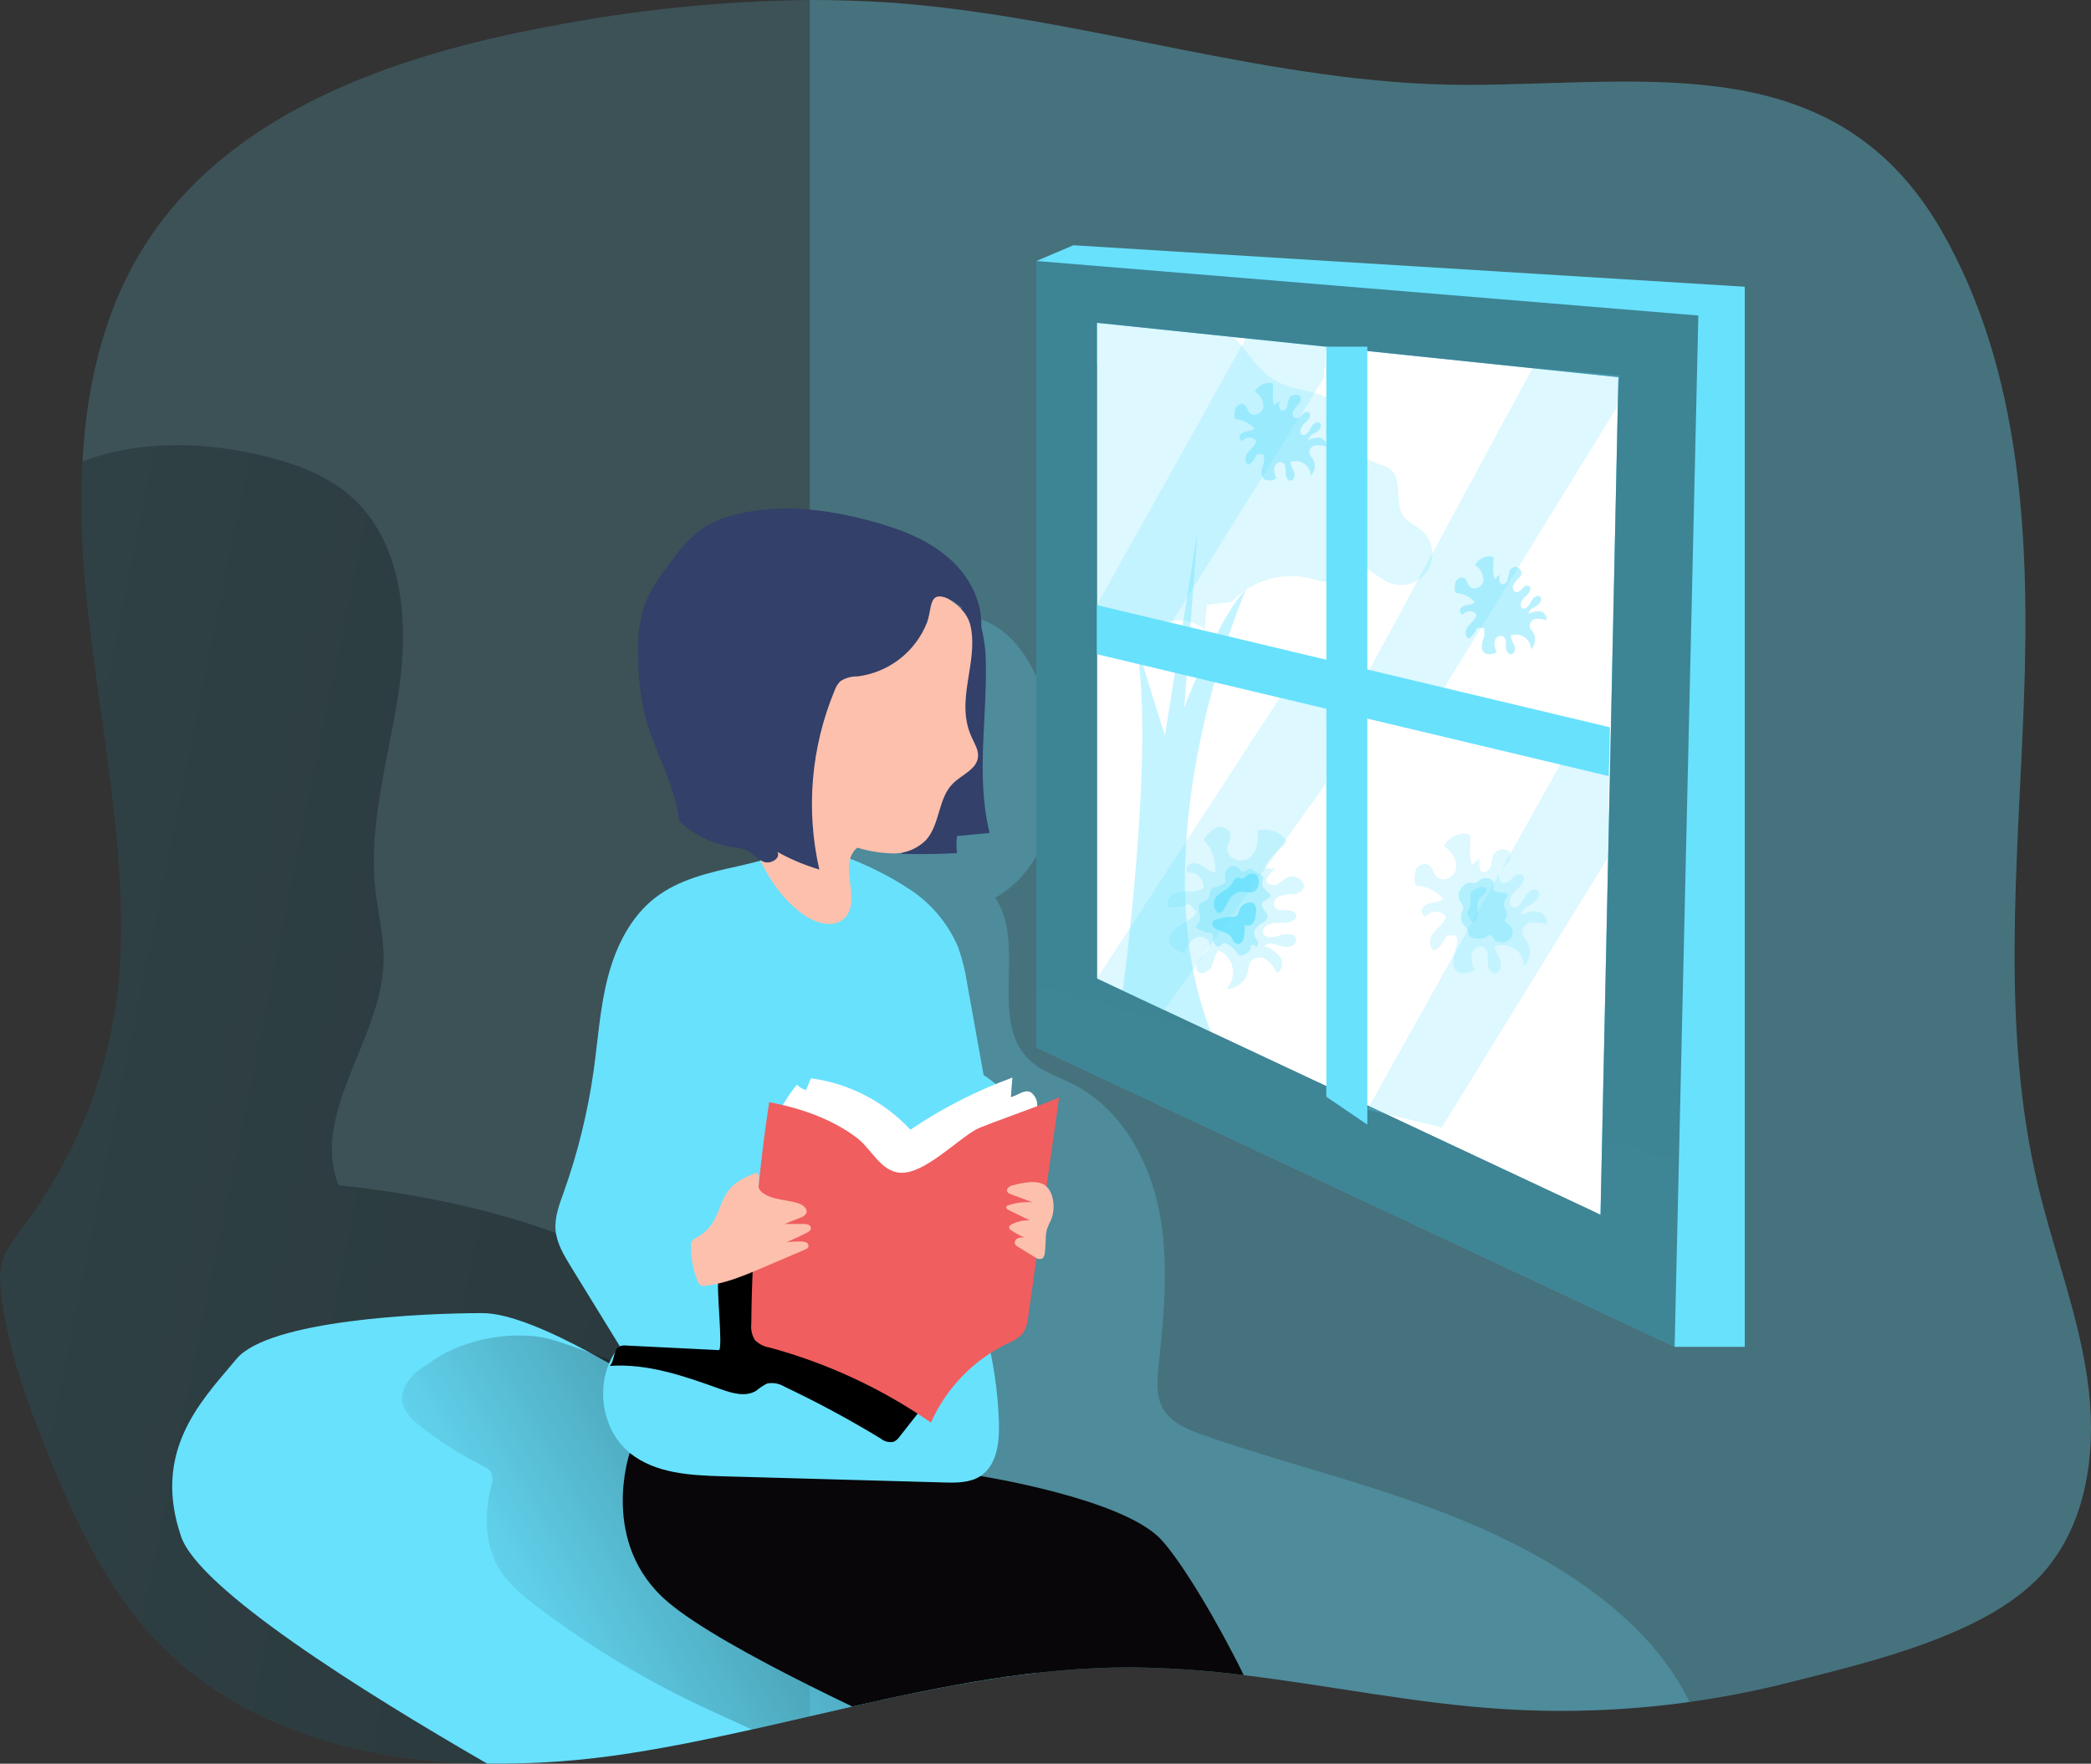 <svg width="575" height="485" viewBox="0 0 575 485" fill="none" xmlns="http://www.w3.org/2000/svg">
<rect x="0" y="0" width="575" height="485" fill="#333333" stroke="none"/>
<g clip-path="url(#clip0)">
<path opacity="0.18" d="M562.76 431.429C547.932 449.386 514.159 457.002 492.432 462.539C466.576 469.131 439.846 471.631 413.216 469.946C389.349 468.45 365.752 463.497 342.02 460.624C331.661 459.302 321.233 458.593 310.791 458.499C302.33 458.517 293.877 459.017 285.473 459.995C268.272 462.118 251.206 465.221 234.358 469.288L222.686 471.966C214.995 473.747 207.304 475.528 199.598 477.174C190.934 479.029 182.255 480.735 173.531 482.097C160.459 484.18 147.234 485.151 133.998 485C99.806 484.506 66.154 475.438 43.065 451.181C30.182 437.639 21.757 420.505 14.635 403.221C9.218 390.158 3.936 376.511 1.377 362.534C-1.99 344.128 1.003 345.67 10.505 331.439C25.176 309.715 33.089 284.134 33.249 257.92C33.833 225.448 26.411 193.425 23.478 161.088C22.385 149.765 22.115 138.377 22.67 127.015C23.807 105.631 28.685 84.741 40.147 66.934C63.52 30.646 108.5 15.188 150.877 7.302C174.55 2.711 198.589 0.266 222.701 0C229.904 0 237.096 0.224 244.278 0.673C297.892 4.399 349.965 23.449 403.759 23.344C453.452 23.239 504.971 13.049 533.941 63.522C556.057 102.115 558.182 148.653 556.536 193.036C554.89 237.42 550.116 282.566 560.366 325.782C563.883 340.642 569.165 355.097 572.337 369.986C572.98 372.979 573.534 376.062 573.983 379.129C576.616 397.311 574.477 417.288 562.76 431.429Z" fill="#68E1FD"/>
<path d="M207.737 432.506C205.024 447.38 202.305 462.26 199.582 477.144C190.918 478.999 182.239 480.705 173.516 482.067C160.444 484.15 147.218 485.121 133.982 484.97C99.791 484.476 66.138 475.408 43.05 451.151C30.166 437.609 21.742 420.475 14.619 403.191C9.202 390.128 3.92 376.481 1.361 362.504C-2.005 344.098 0.987 345.64 10.489 331.409C25.16 309.685 33.074 284.104 33.233 257.89C33.817 225.418 26.395 193.395 23.462 161.058C22.369 149.735 22.099 138.347 22.654 126.985C37.169 121.134 54.96 121.388 70.642 124.935C79.979 127.045 89.391 130.202 96.559 136.562C110.565 148.997 112.42 170.246 109.831 188.801C107.243 207.357 101.212 225.778 103.188 244.408C103.906 251.142 105.672 257.801 105.477 264.564C104.863 285.858 85.276 306.12 93.102 325.917C133.952 330.137 204.026 346.373 210.58 395.694C212.226 407.95 209.952 420.355 207.737 432.506Z" fill="url(#paint0_linear)"/>
<path d="M285.458 459.966C278.261 460.759 271.078 461.851 263.926 463.123C254.035 464.889 244.189 467.014 234.343 469.258L222.671 471.937C217.359 473.164 212.047 474.391 206.735 475.573C201.423 476.755 196.052 477.922 190.71 478.985C184.994 480.122 179.263 481.17 173.517 482.067C160.445 484.151 147.219 485.122 133.983 484.97C99.313 464.964 54.677 436.951 49.784 422.466C41.913 399.451 54.916 385.699 63.805 375.134C64.204 374.675 64.593 374.211 64.972 373.743C73.83 362.983 116.237 361.083 132.681 361.083C140.163 361.083 151.745 366.276 162.234 371.962C174.863 378.815 185.817 386.372 185.817 386.372L210.297 401.336L283.169 445.869L285.458 459.966Z" fill="#68E1FD"/>
<path d="M263.925 463.123C254.034 464.889 244.188 467.013 234.342 469.258L222.671 471.937C217.359 473.164 212.047 474.391 206.735 475.573C198.819 471.937 190.829 468.435 183.093 464.35C170.741 457.839 158.941 450.332 147.809 441.904C143.649 438.746 139.474 435.335 136.901 430.786C133.19 424.246 133.264 416.151 135.03 408.833C135.539 407.55 135.539 406.121 135.03 404.838C134.439 404.026 133.622 403.407 132.681 403.057C126.51 399.973 120.682 396.247 115.293 391.939C113.238 390.541 111.669 388.538 110.804 386.208C109.517 381.434 113.977 377.124 118.286 374.67C127.264 367.951 142.572 365.258 153.151 368.789C156.144 369.792 159.241 370.854 162.368 371.992C173.546 376.077 185.173 381.06 194.644 387.255C200.464 391.267 205.736 396.021 210.326 401.396C213.543 405.002 216.596 408.773 219.618 412.529L238.966 436.562C242.513 440.811 245.071 445.54 248.229 449.954C250.802 453.576 255.306 456.075 258.808 458.843C260.529 460.145 262.294 461.582 263.925 463.123Z" fill="url(#paint1_linear)"/>
<path opacity="0.23" d="M562.761 431.429C547.932 449.386 514.159 457.002 492.432 462.539C483.247 464.873 473.941 466.701 464.556 468.016C447.551 470.386 430.351 471.033 413.216 469.946C389.349 468.45 365.752 463.497 342.02 460.624C331.661 459.302 321.234 458.593 310.791 458.499C303.179 458.5 295.572 458.899 288.002 459.696C270.046 461.506 252.164 465.218 234.358 469.258L222.687 471.936V0C229.889 0 237.081 0.224 244.264 0.673C297.893 4.399 349.966 23.449 403.759 23.344C453.453 23.239 504.972 13.049 533.941 63.522C556.057 102.115 558.182 148.653 556.536 193.036C554.89 237.42 550.116 282.566 560.366 325.783C563.883 340.642 569.165 355.097 572.337 369.986C572.981 372.979 573.534 376.062 573.983 379.129C576.617 397.311 574.477 417.288 562.761 431.429Z" fill="#68E1FD"/>
<path d="M284.979 71.783L295.169 67.443L479.788 78.846V370.361H460.5L284.979 71.783Z" fill="#68E1FD"/>
<path opacity="0.23" d="M464.54 468.016C447.536 470.386 430.335 471.033 413.201 469.946C389.334 468.45 365.737 463.497 342.005 460.624C331.646 459.302 321.218 458.593 310.776 458.499C303.164 458.5 295.557 458.899 287.987 459.696C272.784 454.892 258.613 447.964 248.139 436.187C232.472 418.575 228.447 393.689 226.667 370.181C221.986 307.484 228.714 244.458 246.523 184.163C247.331 180.664 248.821 177.358 250.907 174.436C256.534 167.582 267.816 167.837 274.998 173.029C282.181 178.222 285.967 186.916 288.241 195.475C293.149 214.031 290.396 237.45 273.682 246.862C282.405 259.791 271.766 280.711 283.064 291.455C286.475 294.702 291.174 296.109 295.349 298.264C308.098 304.863 315.879 318.66 318.707 332.681C321.535 346.702 320.098 361.307 318.617 375.598C318.198 379.578 317.839 383.858 319.814 387.33C322.043 391.25 326.592 393.091 330.827 394.587C356.055 403.431 382.361 409.252 406.841 420.026C428.164 429.364 452.091 444.388 463.373 465.652C463.807 466.475 464.196 467.238 464.54 468.016Z" fill="#68E1FD"/>
<path d="M301.647 88.767V269.083L440.119 334.027L445.042 103.671L301.647 88.767Z" fill="white"/>
<path opacity="0.23" d="M404.343 230.581C404.39 230.206 404.294 229.826 404.073 229.519C403.938 229.398 403.779 229.306 403.606 229.249C403.434 229.193 403.251 229.172 403.071 229.19C401.857 229.177 400.662 229.49 399.609 230.095C398.557 230.701 397.686 231.576 397.085 232.631C399.06 234.128 400.766 236.327 400.407 238.752C400.048 241.176 396.696 242.882 395.02 241.101C394.108 240.113 393.958 238.467 392.806 237.794C392.481 237.661 392.133 237.594 391.782 237.598C391.431 237.602 391.085 237.675 390.763 237.815C390.441 237.954 390.15 238.156 389.907 238.41C389.664 238.663 389.475 238.963 389.349 239.29C388.925 240.655 388.889 242.111 389.244 243.495C390.712 243.545 392.152 243.906 393.47 244.553C394.788 245.2 395.954 246.12 396.891 247.251C396.021 247.829 395.015 248.17 393.973 248.239C392.92 248.314 391.937 248.797 391.235 249.586C390.636 250.439 391.025 251.965 392.072 252.025C392.402 251.607 392.821 251.27 393.299 251.038C393.777 250.807 394.302 250.686 394.833 250.686C395.365 250.686 395.889 250.807 396.367 251.038C396.845 251.27 397.265 251.607 397.594 252.025C397.205 253.895 395.409 255.017 394.212 256.514C393.015 258.01 392.716 260.779 394.556 261.392C396.033 260.378 397.149 258.921 397.744 257.232H400.377C401.14 258.818 400.377 260.674 399.943 262.35C399.509 264.026 399.36 266.211 400.796 267.198C402.233 268.186 404.013 267.453 405.51 266.734C404.783 265.411 404.49 263.893 404.672 262.395C405.031 260.898 406.782 259.746 408.053 260.539C409.325 261.332 409.161 262.993 409.116 264.4C409.071 265.807 409.684 267.632 411.091 267.587C412.498 267.542 413.021 265.567 412.587 264.22C412.153 262.874 411.091 261.677 411.091 260.24C411.979 259.913 412.931 259.801 413.871 259.913C414.81 260.026 415.709 260.359 416.495 260.886C417.28 261.413 417.93 262.119 418.39 262.946C418.85 263.773 419.107 264.697 419.141 265.642C420.033 264.725 420.579 263.529 420.688 262.255C420.797 260.981 420.462 259.709 419.74 258.654C419.29 258.153 418.916 257.588 418.633 256.978C418.499 256.251 418.655 255.5 419.065 254.886C419.476 254.271 420.11 253.841 420.832 253.686C422.298 253.448 423.8 253.602 425.187 254.135C425.83 252.638 424.453 250.992 422.897 250.678C421.309 250.52 419.71 250.838 418.303 251.591C418.303 250.094 420.039 249.256 421.371 248.508C422.703 247.76 423.945 245.874 422.792 244.872C421.64 243.869 419.904 245.396 419.231 246.817C418.558 248.239 417.376 250.019 415.894 249.481C414.398 248.658 415.311 246.264 416.613 245.096C417.914 243.929 419.605 242.328 418.797 240.757C418.139 239.919 416.762 240.517 416.029 241.295C415.296 242.074 414.458 243.076 413.395 242.882C412.333 242.687 411.899 241.146 412.303 240.083C412.851 239.069 413.558 238.15 414.398 237.36C414.811 236.957 415.098 236.443 415.226 235.88C415.353 235.317 415.315 234.729 415.116 234.188C414.785 233.924 414.401 233.733 413.99 233.629C413.579 233.525 413.151 233.509 412.734 233.583C412.317 233.656 411.92 233.817 411.569 234.056C411.219 234.294 410.923 234.604 410.702 234.966C410.36 236.073 410.095 237.203 409.909 238.348C409.52 239.455 408.038 240.353 407.245 239.5C406.662 238.886 406.826 236.612 406.782 235.938C406.258 236.612 405.42 237.21 404.971 237.749C403.759 236.133 404.343 232.901 404.343 230.581Z" fill="#68E1FD"/>
<path opacity="0.46" d="M410.702 153.905C410.731 153.643 410.667 153.378 410.522 153.157C410.41 153.079 410.284 153.024 410.15 152.996C410.016 152.967 409.878 152.966 409.744 152.993C408.904 152.99 408.077 153.21 407.349 153.631C406.621 154.051 406.017 154.657 405.6 155.387C406.328 155.83 406.926 156.458 407.333 157.207C407.741 157.956 407.943 158.799 407.919 159.652C407.679 161.342 405.33 162.54 404.163 161.298C403.52 160.609 403.43 159.457 402.667 158.993C402.439 158.9 402.195 158.853 401.949 158.856C401.704 158.859 401.461 158.912 401.236 159.011C401.011 159.11 400.808 159.254 400.64 159.434C400.472 159.613 400.342 159.825 400.258 160.056C399.968 161.032 399.968 162.072 400.258 163.048C401.28 163.085 402.283 163.337 403.201 163.788C404.119 164.239 404.931 164.88 405.585 165.667C404.973 166.072 404.266 166.309 403.535 166.355C402.803 166.413 402.122 166.751 401.634 167.298C401.215 167.897 401.485 168.944 402.218 169.004C402.446 168.712 402.738 168.475 403.071 168.313C403.404 168.15 403.77 168.066 404.141 168.066C404.511 168.066 404.877 168.15 405.21 168.313C405.544 168.475 405.835 168.712 406.063 169.004C405.794 170.306 404.567 171.129 403.714 172.161C402.861 173.194 402.697 175.154 403.954 175.558C404.979 174.854 405.754 173.843 406.168 172.67H408.009C408.333 173.855 408.227 175.117 407.709 176.232C407.365 177.414 407.29 178.91 408.293 179.614C408.821 179.845 409.401 179.937 409.975 179.879C410.549 179.822 411.098 179.617 411.57 179.284C411.075 178.37 410.877 177.324 411.001 176.292C411.241 175.274 412.498 174.451 413.351 175.005C414.203 175.558 414.114 176.711 414.099 177.683C414.084 178.656 414.488 179.943 415.475 179.913C416.463 179.883 416.807 178.506 416.478 177.564C415.975 176.705 415.616 175.77 415.416 174.795C416.033 174.554 416.7 174.466 417.359 174.537C418.018 174.609 418.65 174.84 419.201 175.209C419.753 175.577 420.206 176.074 420.524 176.656C420.842 177.238 421.014 177.888 421.027 178.551C421.649 177.914 422.03 177.081 422.107 176.194C422.183 175.308 421.95 174.422 421.446 173.688C421.133 173.338 420.871 172.945 420.668 172.521C420.573 172.02 420.677 171.502 420.955 171.075C421.234 170.648 421.667 170.346 422.164 170.231C423.171 170.058 424.207 170.167 425.157 170.545C425.606 169.528 424.648 168.346 423.571 168.121C422.463 168.022 421.351 168.246 420.368 168.765C420.368 167.702 421.565 167.134 422.508 166.625C423.451 166.116 424.304 164.784 423.496 164.081C422.688 163.378 421.491 164.44 421.012 165.428C420.533 166.415 419.71 167.672 418.693 167.298C417.675 166.924 418.288 165.054 419.186 164.305C420.084 163.557 421.251 162.375 420.683 161.313C420.219 160.729 419.186 161.148 418.752 161.687C418.318 162.225 417.66 162.929 416.912 162.794C416.164 162.659 415.849 161.597 416.149 160.849C416.549 160.144 417.054 159.503 417.645 158.948C417.871 158.794 418.055 158.585 418.181 158.342C418.307 158.099 418.371 157.829 418.367 157.555C418.364 157.281 418.292 157.013 418.16 156.773C418.027 156.534 417.837 156.331 417.607 156.182C417.377 156.034 417.114 155.944 416.841 155.922C416.568 155.9 416.294 155.946 416.043 156.055C415.792 156.164 415.572 156.334 415.403 156.549C415.233 156.764 415.119 157.018 415.071 157.287C414.832 158.062 414.647 158.852 414.518 159.652C414.248 160.415 413.216 161.043 412.662 160.445C412.109 159.846 412.378 158.439 412.333 157.961C411.974 158.424 411.39 158.843 411.076 159.233C410.313 157.781 410.702 155.521 410.702 153.905Z" fill="#68E1FD"/>
<path opacity="0.46" d="M350.115 106.199C350.141 105.942 350.078 105.683 349.935 105.466C349.837 105.382 349.723 105.318 349.599 105.279C349.476 105.241 349.346 105.228 349.217 105.242C348.376 105.239 347.55 105.459 346.821 105.88C346.093 106.3 345.49 106.906 345.072 107.636C345.802 108.077 346.402 108.704 346.81 109.454C347.218 110.203 347.418 111.048 347.391 111.901C347.152 113.577 344.803 114.774 343.636 113.532C342.992 112.858 342.902 111.706 342.139 111.227C341.91 111.139 341.666 111.096 341.421 111.102C341.175 111.108 340.934 111.163 340.71 111.263C340.486 111.363 340.284 111.507 340.115 111.686C339.947 111.865 339.816 112.075 339.73 112.305C339.424 113.275 339.398 114.313 339.655 115.298C340.677 115.331 341.679 115.581 342.597 116.029C343.515 116.478 344.328 117.116 344.982 117.901C344.381 118.317 343.677 118.56 342.947 118.605C342.218 118.657 341.536 118.989 341.047 119.532C340.628 120.131 340.897 121.193 341.63 121.238C341.86 120.949 342.152 120.715 342.485 120.554C342.818 120.393 343.183 120.309 343.553 120.309C343.923 120.309 344.288 120.393 344.621 120.554C344.954 120.715 345.246 120.949 345.476 121.238C345.207 122.555 343.98 123.363 343.127 124.411C342.274 125.458 342.109 127.404 343.366 127.808C344.389 127.094 345.163 126.079 345.581 124.905H347.421C347.746 126.095 347.64 127.361 347.122 128.481C346.778 129.648 346.703 131.16 347.706 131.848C348.233 132.079 348.811 132.171 349.385 132.116C349.958 132.061 350.508 131.861 350.983 131.534C350.492 130.618 350.293 129.573 350.414 128.541C350.653 127.523 351.91 126.7 352.763 127.254C353.616 127.808 353.526 128.975 353.511 129.947C353.496 130.92 353.9 132.192 354.888 132.177C355.876 132.162 356.22 130.681 355.891 129.813C355.383 128.956 355.024 128.021 354.828 127.044C355.446 126.807 356.112 126.721 356.77 126.795C357.427 126.868 358.058 127.099 358.608 127.467C359.158 127.835 359.611 128.33 359.93 128.91C360.249 129.49 360.424 130.139 360.439 130.8C361.061 130.163 361.443 129.331 361.519 128.444C361.596 127.557 361.362 126.671 360.858 125.937C360.545 125.592 360.283 125.204 360.08 124.785C359.986 124.282 360.088 123.762 360.367 123.333C360.646 122.904 361.079 122.599 361.577 122.48C362.585 122.324 363.616 122.432 364.569 122.795C365.018 121.777 364.061 120.595 362.983 120.385C361.875 120.271 360.759 120.495 359.781 121.029C359.781 119.966 360.978 119.398 361.921 118.874C362.864 118.35 363.716 117.048 362.908 116.345C362.1 115.642 360.903 116.704 360.424 117.692C359.946 118.68 359.123 119.936 358.105 119.547C357.088 119.158 357.701 117.303 358.599 116.555C359.497 115.806 360.664 114.624 360.095 113.562C359.631 112.978 358.599 113.397 358.165 113.936C357.731 114.475 357.058 115.178 356.324 115.043C355.591 114.909 355.262 113.831 355.561 113.083C355.962 112.383 356.467 111.747 357.058 111.197C357.34 110.912 357.538 110.554 357.628 110.163C357.718 109.771 357.696 109.363 357.566 108.983C357.336 108.797 357.068 108.662 356.781 108.588C356.494 108.514 356.195 108.502 355.903 108.553C355.611 108.604 355.334 108.717 355.089 108.884C354.844 109.051 354.638 109.268 354.484 109.522C354.245 110.296 354.06 111.086 353.93 111.886C353.661 112.649 352.629 113.277 352.075 112.694C351.521 112.11 351.791 110.674 351.746 110.195C351.387 110.674 350.803 111.093 350.489 111.467C349.726 110.075 350.115 107.816 350.115 106.199Z" fill="#68E1FD"/>
<path opacity="0.25" d="M353.077 232.422C353.401 232.164 353.62 231.797 353.691 231.389C353.677 231.184 353.62 230.983 353.525 230.8C353.43 230.617 353.298 230.456 353.137 230.327C352.184 229.382 350.999 228.707 349.701 228.368C348.403 228.029 347.038 228.039 345.745 228.396C346.179 231.09 345.745 234.217 343.59 235.878C341.436 237.539 337.411 236.253 337.485 233.529C337.485 232.033 338.697 230.611 338.308 229.175C337.982 228.457 337.385 227.897 336.648 227.617C335.911 227.337 335.094 227.359 334.373 227.678C332.963 228.421 331.791 229.547 330.991 230.925C332.122 232.114 332.986 233.529 333.528 235.077C334.07 236.625 334.276 238.27 334.134 239.904C332.987 239.688 331.918 239.172 331.036 238.407C330.142 237.637 328.981 237.25 327.804 237.33C326.667 237.554 325.799 239.051 326.562 239.919C327.15 239.848 327.746 239.91 328.306 240.102C328.866 240.293 329.375 240.608 329.797 241.024C330.218 241.44 330.54 241.945 330.739 242.502C330.938 243.06 331.009 243.655 330.946 244.243C329.166 245.426 326.831 244.962 324.707 245.216C322.582 245.47 320.218 247.446 321.175 249.346C323.138 249.691 325.159 249.408 326.951 248.538L329.016 250.633C328.373 252.474 326.368 253.401 324.662 254.359C322.956 255.317 321.19 256.948 321.549 258.848C321.908 260.749 323.914 261.557 325.649 262.155C326.104 260.537 327.064 259.106 328.388 258.07C329.884 257.172 332.128 257.606 332.518 259.237C332.907 260.868 331.47 262.051 330.348 263.128C329.226 264.205 328.283 266.121 329.42 267.198C330.557 268.276 332.533 267.093 333.191 265.702C333.849 264.31 333.999 262.5 335.091 261.362C336.067 261.777 336.928 262.423 337.6 263.244C338.271 264.065 338.734 265.036 338.947 266.075C339.16 267.114 339.118 268.19 338.825 269.209C338.531 270.228 337.994 271.161 337.261 271.927C338.692 271.908 340.073 271.391 341.165 270.466C342.257 269.54 342.993 268.263 343.246 266.854C343.279 266.109 343.42 265.373 343.665 264.669C344.128 263.987 344.838 263.512 345.646 263.344C346.453 263.177 347.294 263.33 347.99 263.771C349.341 264.723 350.411 266.02 351.087 267.527C352.733 266.884 352.973 264.535 351.985 263.038C350.844 261.674 349.323 260.679 347.616 260.18C348.798 258.953 350.818 259.671 352.464 260.18C354.11 260.689 356.564 260.18 356.429 258.399C356.294 256.619 353.736 256.559 352.09 257.157C350.444 257.756 348.109 258.25 347.361 256.664C346.763 254.808 349.411 253.671 351.357 253.746C353.302 253.82 355.846 253.865 356.474 252.01C356.609 250.828 354.978 250.229 353.855 250.274C352.733 250.319 351.222 250.453 350.534 249.481C349.845 248.508 350.683 246.907 351.85 246.398C353.079 246.035 354.355 245.859 355.636 245.874C356.267 245.863 356.882 245.675 357.411 245.331C357.941 244.987 358.362 244.501 358.629 243.929C358.577 243.459 358.425 243.006 358.183 242.6C357.941 242.195 357.614 241.846 357.226 241.577C356.837 241.309 356.394 241.128 355.929 241.045C355.464 240.963 354.986 240.982 354.529 241.101C353.287 241.49 352.419 242.597 351.252 243.166C350.085 243.735 348.259 243.286 348.259 241.984C348.259 241.041 350.189 239.38 350.683 238.796C349.74 238.931 348.618 238.796 347.825 238.796C348.289 236.402 351.252 234.262 353.077 232.422Z" fill="#68E1FD"/>
<path opacity="0.39" d="M342.617 162.12C342.617 162.12 312.481 231.479 332.981 283.778L308.74 272.405C308.74 272.405 320.112 188.607 309.773 168.39L320.322 202.284L329.3 146.229L325.649 194.637C325.649 194.637 334.537 170.425 342.617 162.12Z" fill="#68E1FD"/>
<path opacity="0.23" d="M377.154 126.791C378.785 127.689 380.82 127.808 382.286 128.976C385.982 131.968 383.229 138.448 386.102 142.189C387.314 143.685 389.274 144.493 390.801 145.735C392.383 147.063 393.432 148.917 393.756 150.957C394.081 152.996 393.658 155.085 392.566 156.838C391.474 158.59 389.786 159.89 387.812 160.498C385.838 161.106 383.711 160.981 381.823 160.146C378.216 158.485 374.67 154.28 371.228 156.24C369.852 157.033 369.104 158.649 367.742 159.457C365.662 160.729 363.028 159.742 360.679 159.113C356.764 158.118 352.655 158.189 348.777 159.318C344.898 160.447 341.393 162.592 338.623 165.533L331.905 166.311L331.291 173.045C329.49 171.606 327.296 170.746 324.997 170.575C322.699 170.404 320.402 170.931 318.408 172.087L309.818 168.391C310.24 170.509 309.918 172.708 308.907 174.616C307.895 176.525 306.257 178.026 304.267 178.866C302.223 179.598 299.994 179.638 297.926 178.978C295.857 178.318 294.063 176.995 292.82 175.215C290.7 146.15 291.005 116.958 293.733 87.944C305.12 86.523 320.577 84.398 331.71 88.064C339.356 90.593 341.317 95.651 346.359 101.113C353.138 108.475 359.557 105.946 366.829 110.315C372.919 114.086 370.974 123.409 377.154 126.791Z" fill="#68E1FD"/>
<path d="M342.004 460.624C331.645 459.303 321.217 458.593 310.775 458.499C284.933 458.499 259.615 463.512 234.342 469.258C230.511 467.418 226.591 465.502 222.67 463.542C206.914 455.656 191.352 447.082 183.631 440.497C164.642 424.366 173.156 399.556 173.156 399.556L222.7 402.803L269.595 405.885C269.595 405.885 308.919 412.036 319.364 423.423C325.14 429.723 335.001 446.288 342.004 460.624Z" fill="#080608"/>
<path d="M270.479 295.63L265.99 270.61C265.483 267.166 264.646 263.778 263.491 260.494C260.743 254.026 256.153 248.51 250.293 244.632C244.455 240.789 238.175 237.664 231.589 235.325C222.94 231.958 212.136 236.178 203.054 238.168C195.003 239.934 186.594 241.849 180.145 246.892C173.336 252.174 169.326 260.36 167.156 268.71C164.987 277.059 164.448 285.709 163.266 294.253C161.663 305.718 158.896 316.989 155.006 327.892C153.794 331.244 152.477 334.716 152.776 338.262C153.076 341.809 155.036 345.131 156.936 348.229L170.403 370.121C163.326 378.516 164.687 392.657 173.216 399.555C180.219 405.212 189.916 405.705 198.894 405.96L259.526 407.651C263.012 407.756 266.738 407.785 269.656 405.87C274.145 402.877 274.878 396.577 274.699 391.145C274.425 382.645 273.174 374.205 270.973 365.991C270.434 363.941 269.82 361.726 270.614 359.751C271.476 358.164 272.714 356.812 274.22 355.815C278.599 352.14 282.064 347.498 284.344 342.255C286.624 337.013 287.656 331.312 287.358 325.603C286.609 314.215 280.1 301.75 270.479 295.63Z" fill="#68E1FD"/>
<path d="M198.236 306.449C200.476 294.644 199.751 282.469 196.126 271.014C197.056 280.961 197.281 290.962 196.799 300.942C196.575 305.536 196.141 310.324 193.807 314.29C192.648 310.617 190.765 307.213 188.27 304.279C188.73 307.98 188.502 311.734 187.597 315.352C187.123 317.156 186.258 318.834 185.063 320.267C183.868 321.7 182.373 322.852 180.684 323.642C182.18 325.752 184.858 326.53 187.223 327.563C189.587 328.595 192.071 330.436 192.071 333.025C192.071 334.237 191.502 335.524 192.071 336.601C193.073 338.546 196.006 337.484 197.772 336.197C201.483 333.504 218.855 324.361 215.728 318.854C212.601 313.347 201.124 320.994 197.293 322.011C195.288 317.312 197.338 311.177 198.236 306.449Z" fill="url(#paint2_linear)"/>
<path d="M197.652 371.258L172.215 370.001C171.614 369.929 171.005 369.996 170.434 370.195C168.534 371.063 169.117 374.101 167.681 375.597C178.155 374.879 188.255 378.426 198.071 381.957C201.274 383.109 205.029 384.232 207.932 382.436C208.854 381.665 209.858 380.998 210.925 380.446C212.601 380.119 214.339 380.44 215.788 381.344C224.817 385.622 233.617 390.367 242.154 395.559C242.647 395.969 243.225 396.264 243.846 396.422C244.467 396.579 245.116 396.597 245.745 396.472C246.433 396.134 247.017 395.617 247.436 394.976L254.588 385.878C254.826 385.611 255 385.294 255.097 384.95C255.217 384.232 254.648 383.603 254.139 383.109C247.031 376.243 240.579 368.728 234.867 360.663C230.198 354.049 225.155 346.462 217.195 344.921C212.062 343.933 200.481 346.642 197.637 351.685C196.8 353.047 198.954 371.318 197.652 371.258Z" fill="url(#paint3_linear)"/>
<path d="M271.018 179.927C271.721 196.388 268.175 213.088 272.125 229.04L263.147 229.892C262.968 231.454 262.968 233.03 263.147 234.591C257.99 234.861 252.828 234.925 247.66 234.786C249.785 234.786 253.436 215.512 253.87 213.312C255.366 205.83 256.324 198.243 257.656 190.717C258.838 184.073 259.631 174.735 263.222 168.884C268.579 160.25 270.883 176.62 271.018 179.927Z" fill="#32406A"/>
<path d="M267.202 202.733C268.01 204.499 269.147 206.279 268.937 208.21C268.548 211.621 264.448 213.028 262.039 215.452C257.894 219.552 258.538 226.795 254.558 231.09C253.373 232.253 251.97 233.169 250.429 233.786C248.887 234.402 247.239 234.706 245.58 234.681C242.241 234.6 238.929 234.067 235.734 233.095C233.04 235.28 233.25 239.365 233.758 242.792C234.267 246.218 234.641 250.274 232.083 252.608C229.165 255.287 224.406 253.88 221.144 251.635C215.249 247.565 211.119 241.37 208.276 234.801C205.662 228.144 203.532 221.308 201.901 214.345C198.774 202.733 195.063 190.208 199.492 179.03C202.859 170.515 210.7 164.23 219.379 161.297C228.057 158.364 237.529 158.454 246.582 159.965C253.331 161.088 265.197 164.275 266.902 172.191C269.087 182.337 262.533 192.617 267.202 202.733Z" fill="#FDC0AD"/>
<path d="M235.838 186.003C234.167 185.951 232.519 186.405 231.11 187.305C230.383 188.026 229.835 188.907 229.509 189.878C223.024 205.453 221.554 222.661 225.304 239.11C221.304 237.921 217.446 236.301 213.797 234.277C214.725 236.043 211.927 237.689 210.056 237C208.186 236.312 206.914 234.516 205.088 233.723C203.961 233.311 202.783 233.054 201.587 232.96C196.012 232.149 190.826 229.629 186.743 225.747C185.726 215.691 179.965 206.773 177.406 196.986C176.076 191.399 175.438 185.67 175.506 179.927C175.298 175.7 175.768 171.466 176.897 167.387C178.543 162.21 181.925 157.781 185.262 153.486C187.317 150.565 189.769 147.946 192.549 145.705C195.582 143.628 198.994 142.169 202.59 141.41C214.74 138.417 227.593 140.048 239.669 143.325C247.3 145.39 254.947 148.248 260.902 153.441C266.858 158.633 270.883 166.624 269.626 174.391C268.054 170.143 264.917 166.657 260.857 164.649C255.141 162.195 256.443 167.298 254.872 171.293C253.299 175.219 250.705 178.654 247.358 181.24C244.012 183.826 240.034 185.471 235.838 186.003Z" fill="#32406A"/>
<path d="M284.979 71.768V288.028L460.5 370.33L467.024 86.762L284.979 71.768ZM440.119 334.058L301.648 269.114V88.767L445.042 103.731L440.119 334.058Z" fill="#68E1FD"/>
<path d="M284.979 71.768V288.028L460.5 370.33L467.024 86.762L284.979 71.768ZM440.119 334.058L301.648 269.114V88.767L445.042 103.731L440.119 334.058Z" fill="url(#paint4_linear)"/>
<path d="M278.41 296.318C268.505 299.929 259.082 304.743 250.353 310.654C243.151 302.903 233.474 297.902 222.985 296.513L221.653 299.76C220.699 299.49 219.832 298.974 219.139 298.264C217.417 300.355 215.913 302.616 214.65 305.012C220.152 311.211 224.16 318.587 226.367 326.576C226.722 328.37 227.358 330.097 228.252 331.693C228.715 332.485 229.391 333.131 230.204 333.557C231.016 333.983 231.931 334.172 232.846 334.103C233.693 333.913 234.495 333.562 235.21 333.07C245.894 326.755 256.777 320.77 267.86 315.113C272.349 312.824 280.519 310.624 283.901 306.943C284.588 306.303 285.042 305.452 285.191 304.525C285.34 303.598 285.176 302.648 284.724 301.825C282.884 298.503 280.744 300.838 277.991 301.72C278.065 300.014 278.245 298.144 278.41 296.318Z" fill="white"/>
<path d="M211.523 303.097C208.423 323.248 206.777 343.597 206.6 363.985C206.417 365.548 206.759 367.128 207.572 368.475C208.675 369.573 210.092 370.3 211.627 370.555C227.483 374.849 242.488 381.823 255.994 391.175C260.248 381.658 267.725 373.947 277.107 369.402C278.686 368.83 280.106 367.891 281.252 366.664C282.129 365.294 282.644 363.723 282.749 362.1C285.592 341.958 288.43 321.812 291.263 301.66C291.263 302.214 270.718 309.337 268.533 310.519C263.057 313.512 254.154 322.864 247.585 322.49C242.123 322.131 239.654 315.876 235.509 312.793C228.686 307.631 219.708 304.563 211.523 303.097Z" fill="#F05E5F"/>
<path d="M208.067 322.461C209.369 323.269 208.172 325.454 208.726 326.845C208.968 327.348 209.346 327.773 209.818 328.072C212.616 330.063 216.372 329.838 219.619 330.916C220.816 331.305 222.163 332.412 221.744 333.549C221.568 333.872 221.326 334.154 221.035 334.378C220.744 334.602 220.41 334.763 220.053 334.851L215.773 336.572H221.025C221.819 336.572 222.836 336.767 222.971 337.53C223.105 338.293 222.372 338.742 221.744 339.026C219.963 339.954 218.123 340.807 216.267 341.585C217.677 341.42 219.098 341.36 220.517 341.405C221.295 341.405 222.327 341.72 222.327 342.513C222.327 343.306 221.669 343.485 221.115 343.725L210.012 348.468C204.835 350.683 199.538 352.958 193.987 353.556C193.586 353.656 193.166 353.64 192.774 353.511C192.318 353.214 191.984 352.763 191.832 352.239C190.648 349.283 190.024 346.132 189.991 342.947C189.935 342.357 190.054 341.763 190.335 341.241C190.7 340.806 191.161 340.462 191.682 340.238C193.679 339.122 195.322 337.468 196.426 335.465C197.922 332.726 198.491 329.614 200.511 327.13C202.531 324.646 205.299 323.583 208.067 322.461Z" fill="#FDC0AD"/>
<path d="M278.544 325.917C277.706 326.127 276.674 326.74 276.928 327.563C277.078 328.042 277.617 328.282 278.081 328.446L283.946 330.616C281.738 330.442 279.516 330.702 277.407 331.379C277.078 331.484 276.704 331.664 276.689 331.993C276.674 332.322 277.018 332.576 277.332 332.726L283.213 335.599C281.468 335.492 279.728 335.87 278.185 336.691C277.856 336.871 277.497 337.14 277.497 337.514C277.497 337.889 277.796 338.113 278.081 338.308C279.233 339.114 280.479 339.778 281.791 340.283C281.106 340.189 280.408 340.282 279.771 340.552C279.62 340.628 279.484 340.734 279.374 340.862C279.263 340.991 279.179 341.14 279.126 341.302C279.073 341.463 279.053 341.633 279.066 341.803C279.079 341.972 279.126 342.137 279.203 342.288C279.351 342.487 279.546 342.647 279.771 342.752L284.635 345.745C284.88 345.95 285.171 346.095 285.483 346.168C285.794 346.24 286.119 346.239 286.43 346.164C287.118 345.894 287.283 345.011 287.358 344.278C287.448 343.141 287.522 342.004 287.567 340.866C287.559 339.924 287.665 338.985 287.882 338.068C288.241 337.105 288.65 336.161 289.109 335.24C290.156 332.666 289.947 328.341 287.777 326.261C285.607 324.181 281.058 325.289 278.544 325.917Z" fill="#FDC0AD"/>
<path d="M364.719 95.321V301.586L376.001 309.262V95.321H364.719Z" fill="#68E1FD"/>
<path d="M442.408 213.418L301.647 179.898V166.386L442.723 199.995L442.408 213.418Z" fill="#68E1FD"/>
<path d="M442.723 199.995L442.408 213.418L376.001 197.601V309.262L364.718 301.586V194.922L301.647 179.898V166.386L364.718 181.41V95.321H376.001V184.088L442.723 199.995Z" fill="url(#paint5_linear)"/>
<path d="M190.71 478.984C184.994 480.122 179.263 481.169 173.517 482.067C160.445 484.15 147.219 485.121 133.983 484.97C99.313 464.963 54.677 436.95 49.784 422.465C41.913 399.45 54.916 385.698 63.805 375.134C64.874 387.681 70.73 399.335 80.16 407.681C98.894 424.575 165.017 463.916 190.71 478.984Z" fill="url(#paint6_linear)"/>
<path opacity="0.23" d="M342.617 93.031L301.647 166.385L322.132 171.263L363.985 104L364.718 95.321L342.617 93.031Z" fill="#68E1FD"/>
<path opacity="0.23" d="M421.445 101.217L376.001 185.285L396.486 190.163L444.668 111.916L445.401 103.252L421.445 101.217Z" fill="#68E1FD"/>
<path opacity="0.23" d="M429.795 208.883L376.001 305.132L396.486 310.01L442.214 235.743L442.409 213.417L429.795 208.883Z" fill="#68E1FD"/>
<path opacity="0.23" d="M351.925 191.884L301.647 269.083L319.993 277.867L364.539 215.527L364.718 194.921L351.925 191.884Z" fill="#68E1FD"/>
<path opacity="0.36" d="M341.496 239.665C341.151 239.53 340.987 239.156 340.777 238.872C340.423 238.463 339.93 238.201 339.393 238.137C338.856 238.074 338.314 238.213 337.875 238.527C337.455 238.867 337.141 239.319 336.969 239.83C336.796 240.341 336.773 240.891 336.902 241.415C337.051 241.821 337.051 242.267 336.902 242.672C336.773 242.863 336.598 243.018 336.393 243.121C335.809 243.446 335.186 243.693 334.538 243.855C333.974 243.916 333.448 244.163 333.041 244.558C332.822 245.027 332.699 245.536 332.682 246.054C332.605 246.441 332.439 246.804 332.198 247.116C331.956 247.428 331.646 247.679 331.291 247.85C330.842 248.074 330.288 248.164 329.959 248.553C329.768 248.808 329.663 249.117 329.66 249.436C329.658 250.188 329.754 250.938 329.944 251.666C330.035 252.029 330.049 252.407 329.985 252.776C329.92 253.144 329.779 253.495 329.57 253.806C329.241 254.195 328.702 254.629 328.941 255.078C329.032 255.208 329.156 255.311 329.3 255.377C330.271 255.944 331.335 256.335 332.443 256.529C332.862 256.529 333.356 256.709 333.535 257.098C333.603 257.373 333.603 257.661 333.535 257.936C333.518 258.34 333.595 258.743 333.761 259.112C333.928 259.481 334.178 259.806 334.493 260.061C334.634 260.179 334.804 260.257 334.987 260.285C335.675 260.375 336.064 259.312 336.752 259.282C337.032 259.298 337.299 259.403 337.515 259.582C338.375 260.089 339.135 260.748 339.76 261.527C340.089 261.991 340.358 262.545 340.897 262.709C341.371 262.784 341.855 262.683 342.259 262.425C343.022 262.036 343.905 261.512 343.95 260.659C343.919 260.486 343.919 260.309 343.95 260.135C344.025 260.003 344.143 259.901 344.285 259.847C344.427 259.792 344.583 259.789 344.728 259.836C345.011 259.934 345.264 260.104 345.461 260.33C346.03 260.12 346.089 259.327 345.85 258.834C345.524 258.352 345.224 257.852 344.952 257.337C344.85 256.936 344.848 256.516 344.947 256.114C345.047 255.712 345.244 255.34 345.521 255.033C346.083 254.418 346.752 253.911 347.496 253.536C347.806 253.392 348.078 253.176 348.289 252.908C348.451 252.578 348.515 252.208 348.476 251.843C348.436 251.477 348.293 251.131 348.065 250.843C347.594 250.276 347.234 249.627 347.002 248.927C346.948 248.69 346.98 248.441 347.092 248.224C347.212 248.064 347.365 247.931 347.541 247.835L349.187 246.787C349.287 246.736 349.366 246.651 349.411 246.548C349.453 246.442 349.453 246.325 349.411 246.219C348.753 245.067 347.062 244.423 347.092 243.091C347.092 242.298 347.75 241.371 347.182 240.817C346.644 240.458 346.066 240.162 345.461 239.934C345.087 239.71 344.743 239.216 344.354 239.051C343.291 238.438 342.603 239.949 341.496 239.665Z" fill="#68E1FD"/>
<path opacity="0.79" d="M340.912 241.4C340.647 241.299 340.355 241.29 340.084 241.374C339.813 241.458 339.577 241.63 339.416 241.864C339.071 242.283 338.892 242.806 338.578 243.255C337.545 244.752 335.346 245.231 334.313 246.772C333.945 247.342 333.762 248.011 333.789 248.689C333.815 249.366 334.051 250.019 334.463 250.558C334.662 250.839 334.962 251.032 335.301 251.096C335.542 251.059 335.77 250.963 335.966 250.817C336.161 250.671 336.318 250.479 336.423 250.259C337.066 249.316 337.515 248.253 338.144 247.266C338.433 246.77 338.819 246.339 339.279 245.997C339.74 245.655 340.265 245.409 340.822 245.275C342.184 245.051 343.68 245.814 344.877 245.141C346.374 244.333 346.658 241.31 345.177 240.382C344.83 240.215 344.444 240.151 344.062 240.196C343.68 240.241 343.32 240.394 343.022 240.637C342.049 241.355 342.004 241.953 340.912 241.4Z" fill="#68E1FD"/>
<path opacity="0.79" d="M342.588 248.403C342.131 248.593 341.724 248.884 341.398 249.255C341.071 249.626 340.833 250.067 340.702 250.543C340.656 250.872 340.554 251.191 340.403 251.486C340.014 252.1 339.146 252.115 338.413 252.129C337.058 252.173 335.717 252.415 334.433 252.848C334.225 252.888 334.029 252.971 333.856 253.092C333.683 253.213 333.538 253.37 333.43 253.551C333.37 253.724 333.351 253.909 333.374 254.091C333.397 254.272 333.463 254.446 333.565 254.599C334.537 256.245 337.156 256.005 338.383 257.457C338.683 257.879 338.958 258.319 339.206 258.774C339.334 259.001 339.515 259.195 339.734 259.338C339.953 259.482 340.203 259.57 340.463 259.597C341.211 259.597 341.72 258.833 341.959 258.1C342.255 256.877 342.356 255.614 342.258 254.359C342.599 254.532 342.986 254.595 343.364 254.539C343.742 254.483 344.093 254.31 344.368 254.045C344.694 253.673 344.934 253.233 345.072 252.758C345.73 250.708 345.805 247.102 342.588 248.403Z" fill="#68E1FD"/>
<path opacity="0.36" d="M401.095 245.994C401.099 246.893 401.387 247.767 401.918 248.493C402.24 248.891 402.42 249.387 402.427 249.899C402.347 250.218 402.216 250.521 402.038 250.797C401.804 251.283 401.695 251.819 401.721 252.358C401.747 252.896 401.908 253.419 402.188 253.88C402.666 254.643 403.489 255.242 403.684 256.124C403.717 256.483 403.798 256.835 403.923 257.172C404.086 257.386 404.291 257.564 404.525 257.695C404.759 257.826 405.018 257.908 405.285 257.935C406.377 258.267 407.554 258.171 408.577 257.666C408.864 257.405 409.215 257.224 409.594 257.142C409.793 257.162 409.983 257.23 410.15 257.339C410.317 257.449 410.455 257.597 410.552 257.77C410.751 258.117 411.003 258.431 411.3 258.698C411.648 258.894 412.038 259.002 412.437 259.012C412.933 259.087 413.438 259.087 413.934 259.012C414.363 258.903 414.758 258.69 415.085 258.392C415.412 258.094 415.661 257.719 415.809 257.302C415.957 256.885 416 256.438 415.934 256C415.868 255.562 415.695 255.148 415.43 254.793C415.081 254.383 414.684 254.016 414.248 253.7C414.111 253.62 414.001 253.5 413.934 253.356C413.754 252.967 414.098 252.563 414.263 252.174C414.443 251.511 414.363 250.804 414.039 250.199C413.705 249.601 413.544 248.922 413.575 248.238C413.694 247.49 414.308 246.922 414.592 246.218C414.629 246.122 414.629 246.015 414.592 245.919C414.558 245.861 414.51 245.811 414.453 245.775C414.395 245.739 414.33 245.716 414.263 245.709C413.33 245.47 412.379 245.305 411.42 245.216C411.18 245.219 410.949 245.127 410.777 244.961C410.706 244.86 410.664 244.741 410.657 244.617C410.537 243.525 411.21 242.343 409.894 241.744C409.498 241.566 409.07 241.475 408.637 241.475C408.203 241.475 407.775 241.566 407.38 241.744C406.826 242.028 406.422 242.567 405.884 242.762C405.481 242.866 405.059 242.866 404.657 242.762C404.367 242.678 404.061 242.67 403.768 242.738C403.475 242.806 403.204 242.948 402.981 243.151C402.003 243.813 401.325 244.835 401.095 245.994Z" fill="#68E1FD"/>
<path opacity="0.36" d="M404.701 245.261C403.804 246.622 404.836 248.612 403.983 249.989C403.787 250.221 403.63 250.484 403.519 250.767C403.485 251.14 403.575 251.513 403.774 251.83L404.252 252.817C404.432 253.191 404.731 253.625 405.135 253.551C405.258 253.527 405.372 253.47 405.465 253.386C405.843 252.996 406.122 252.52 406.275 251.999C406.429 251.477 406.454 250.926 406.347 250.393C406.136 249.335 406.277 248.236 406.751 247.266C407.35 246.413 408.577 245.964 408.756 244.931C408.796 244.732 408.764 244.526 408.667 244.348C407.948 243.21 405.255 244.467 404.701 245.261Z" fill="#68E1FD"/>
</g>
<defs>
<linearGradient id="paint0_linear" x1="470.54" y1="381.434" x2="-454.009" y2="193.485" gradientUnits="userSpaceOnUse">
<stop offset="0.01"/>
<stop offset="0.13" stop-opacity="0.69"/>
<stop offset="0.25" stop-opacity="0.32"/>
<stop offset="1" stop-opacity="0"/>
</linearGradient>
<linearGradient id="paint1_linear" x1="333.535" y1="337.125" x2="127.26" y2="455.289" gradientUnits="userSpaceOnUse">
<stop offset="0.01"/>
<stop offset="0.13" stop-opacity="0.69"/>
<stop offset="1" stop-opacity="0"/>
</linearGradient>
<linearGradient id="paint2_linear" x1="6611.01" y1="16070.6" x2="4676.9" y2="15591" gradientUnits="userSpaceOnUse">
<stop offset="0.01"/>
<stop offset="0.13" stop-opacity="0.69"/>
<stop offset="1" stop-opacity="0"/>
</linearGradient>
<linearGradient id="paint3_linear" x1="14558.2" y1="11330" x2="14255.5" y2="15013.8" gradientUnits="userSpaceOnUse">
<stop offset="0.01"/>
<stop offset="0.13" stop-opacity="0.69"/>
<stop offset="1" stop-opacity="0"/>
</linearGradient>
<linearGradient id="paint4_linear" x1="56593.4" y1="-32468.6" x2="31618.8" y2="59996.7" gradientUnits="userSpaceOnUse">
<stop offset="0.01"/>
<stop offset="0.13" stop-opacity="0.69"/>
<stop offset="1" stop-opacity="0"/>
</linearGradient>
<linearGradient id="paint5_linear" x1="55519.9" y1="3411.41" x2="18857.1" y2="23519.6" gradientUnits="userSpaceOnUse">
<stop offset="0.01"/>
<stop offset="0.13" stop-opacity="0.69"/>
<stop offset="1" stop-opacity="0"/>
</linearGradient>
<linearGradient id="paint6_linear" x1="6326.35" y1="42213.2" x2="13025" y2="29949.7" gradientUnits="userSpaceOnUse">
<stop offset="0.01"/>
<stop offset="0.13" stop-opacity="0.69"/>
<stop offset="1" stop-opacity="0"/>
</linearGradient>
<clipPath id="clip0">
<rect width="575" height="485" fill="white"/>
</clipPath>
</defs>
</svg>
